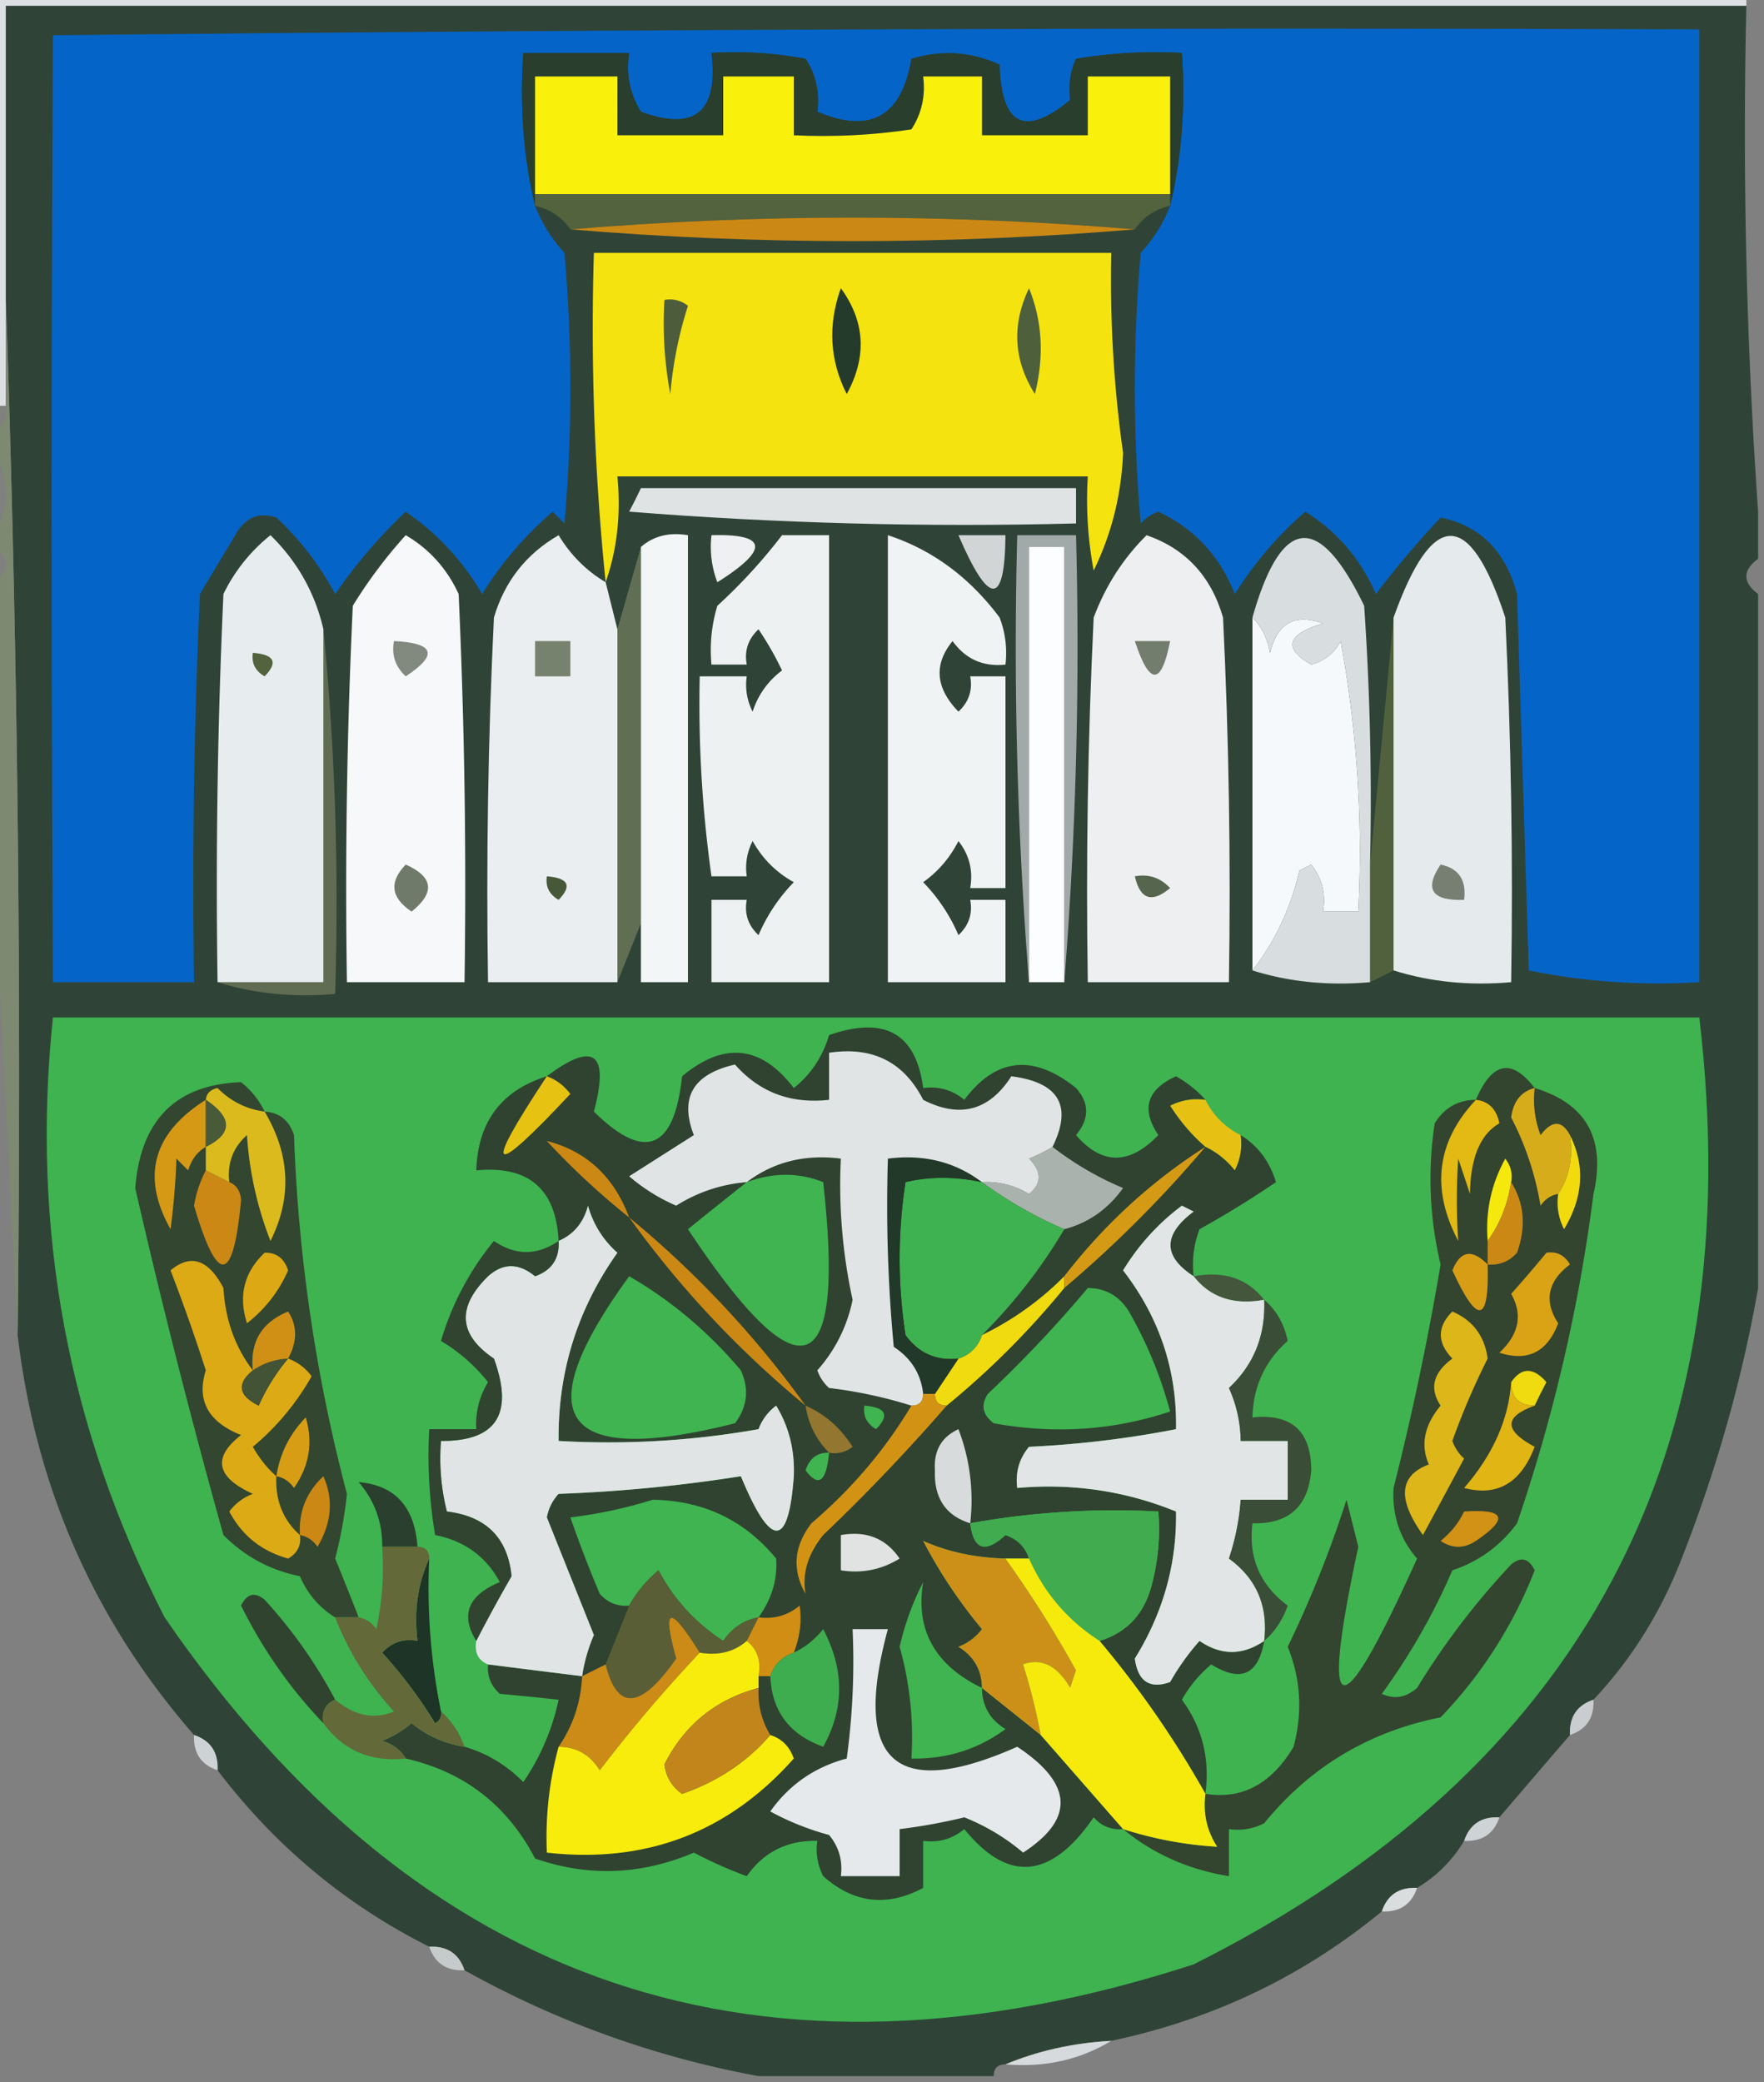 <svg xmlns="http://www.w3.org/2000/svg" width="150" height="177" style="shape-rendering:geometricPrecision;text-rendering:geometricPrecision;image-rendering:optimizeQuality;fill-rule:evenodd;clip-rule:evenodd"><rect width="100%" height="100%" fill="#808080" stroke="none"/><path style="opacity:1" fill="#dce0e2" d="M-.5-.5h149v1H.5v34h-1v-35z"/><path style="opacity:1" fill="#2f4437" d="M148.5.5a462.905 462.905 0 0 0 1 43v4c-1.333 1-1.333 2 0 3v59c-1.361 7.762-3.528 15.429-6.5 23-1.774 4.57-4.274 8.57-7.5 12-1.406.473-2.073 1.473-2 3a2464.252 2464.252 0 0 0-6 7c-1.527-.073-2.527.594-3 2-1 1.667-2.333 3-4 4-1.527-.073-2.527.594-3 2-6.694 5.512-14.361 9.179-23 11-3.227.176-6.227.843-9 2-.667 0-1 .333-1 1h-20a81.24 81.24 0 0 1-25-9c-.473-1.406-1.473-2.073-3-2-7.117-3.572-13.117-8.572-18-15 .073-1.527-.594-2.527-2-3-8.46-9.683-13.46-21.016-15-34 .331-29.505-.002-58.838-1-88V.5h148z"/><path style="opacity:1" fill="#0564c7" d="M99.5 17.5c.985-4.134 1.318-8.468 1-13a40.936 40.936 0 0 0-9 .5c-.482 1.008-.648 2.175-.5 3.5-3.85 3.183-5.85 2.183-6-3-2.4-1.102-4.9-1.269-7.5-.5-.822 4.91-3.489 6.41-8 4.5.213-1.644-.12-3.144-1-4.5a32.437 32.437 0 0 0-8-.5c.595 5.02-1.405 6.686-6 5-.952-1.545-1.285-3.212-1-5h-9c-.318 4.532.015 8.866 1 13a12.649 12.649 0 0 0 2.5 4c.667 7.667.667 15.333 0 23l-1-1a29.946 29.946 0 0 0-6 7 21.745 21.745 0 0 0-6.5-7 44.45 44.45 0 0 0-6 7 24.922 24.922 0 0 0-5-6.5c-1.496-.507-2.663-.007-3.5 1.5l-3 5a544.988 544.988 0 0 0-.5 33h-12A7442.635 7442.635 0 0 1 4.5 3c46.666-.5 93.332-.667 140-.5v81c-4.93.302-9.763-.03-14.5-1l-1-32c-.984-3.653-3.151-5.82-6.5-6.5a80.412 80.412 0 0 0-5.5 6.5c-1.315-2.992-3.315-5.325-6-7-2.302 1.977-4.302 4.31-6 7-1.266-3.22-3.433-5.553-6.5-7a3.646 3.646 0 0 0-1.5 1 132.493 132.493 0 0 1 0-23 12.649 12.649 0 0 0 2.5-4z"/><path style="opacity:1" fill="#293e2c" d="M99.5 17.5v-11h-7v5h-9v-5h-5c.213 1.644-.12 3.144-1 4.5-3.317.498-6.65.665-10 .5v-5h-6v5h-9v-5h-7v11c-.985-4.134-1.318-8.468-1-13h9c-.285 1.788.048 3.455 1 5 4.595 1.686 6.595.02 6-5a32.437 32.437 0 0 1 8 .5c.88 1.356 1.213 2.856 1 4.5 4.511 1.91 7.178.41 8-4.5 2.6-.769 5.1-.602 7.5.5.15 5.183 2.15 6.183 6 3-.148-1.325.018-2.492.5-3.5a40.936 40.936 0 0 1 9-.5c.318 4.532-.015 8.866-1 13z"/><path style="opacity:1" fill="#f9f10b" d="M99.5 16.5h-54v-10h7v5h9v-5h6v5c3.35.165 6.683-.002 10-.5.88-1.356 1.213-2.856 1-4.5h5v5h9v-5h7v10z"/><path style="opacity:1" fill="#52633d" d="M45.5 17.5v-1h54v1c-1.278.282-2.278.949-3 2-16-1.333-32-1.333-48 0-.722-1.051-1.722-1.718-3-2z"/><path style="opacity:1" fill="#cc8815" d="M48.5 19.5c16-1.333 32-1.333 48 0-16 1.333-32 1.333-48 0z"/><path style="opacity:1" fill="#f4e30e" d="M51.5 49.5a213.053 213.053 0 0 1-1-28h44c-.126 5.693.207 11.36 1 17-.144 3.567-.977 6.9-2.5 10a32.437 32.437 0 0 1-.5-8h-40c.31 3.213-.023 6.213-1 9z"/><path style="opacity:1" fill="#243a2a" d="M71.5 24.5c2.067 2.84 2.234 5.84.5 9-1.451-2.872-1.618-5.872-.5-9z"/><path style="opacity:1" fill="#4e5f3c" d="M87.5 24.5c1.138 2.803 1.305 5.803.5 9-1.815-2.884-1.982-5.884-.5-9z"/><path style="opacity:1" fill="#4d5d3b" d="M56.5 25.5a2.428 2.428 0 0 1 2 .5 33.995 33.995 0 0 0-1.5 7.5 32.437 32.437 0 0 1-.5-8z"/><path style="opacity:1" fill="#dfe3e4" d="M54.5 41.5h37v3c-12.684.332-25.35 0-38-1 .363-.684.696-1.35 1-2z"/><path style="opacity:1" fill="#eef0f1" d="M60.5 45.5c4.772-.133 4.938 1.2.5 4a8.434 8.434 0 0 1-.5-4z"/><path style="opacity:1" fill="#f0f3f4" d="M75.5 45.5c3.77 1.236 6.936 3.57 9.5 7a8.434 8.434 0 0 1 .5 4c-1.89.203-3.39-.463-4.5-2-1.618 1.989-1.45 3.989.5 6 .886-.825 1.219-1.825 1-3h3v18h-3c.262-1.478-.071-2.811-1-4-.73 1.434-1.73 2.6-3 3.5a14.754 14.754 0 0 1 3 4.5c.886-.825 1.219-1.825 1-3h3v7h-10v-38z"/><path style="opacity:1" fill="#e5eaec" d="M118.5 82.5v-30c3.306-9.25 6.473-9.25 9.5 0 .5 10.328.666 20.661.5 31-3.542.313-6.875-.02-10-1z"/><path style="opacity:1" fill="#d1d5d6" d="M81.5 45.5h4c-.058 6.059-1.391 6.059-4 0z"/><path style="opacity:1" fill="#7d8971" d="M.5 25.5a1936.592 1936.592 0 0 1 1 88l-2-39v-25c1.333-1 1.333-2 0-3v-1c1.333-2.333 1.333-4.667 0-7v-2c.838-.342 1.172-1.008 1-2v-9z"/><path style="opacity:1" fill="#f6f8f9" d="M34.5 45.5c2.004 1.173 3.504 2.84 4.5 5 .5 10.995.666 21.995.5 33h-10a512.47 512.47 0 0 1 .5-32 40.775 40.775 0 0 1 4.5-6z"/><path style="opacity:1" fill="#edeff1" d="M97.5 45.5c3.322 1.158 5.488 3.492 6.5 7 .5 10.328.666 20.661.5 31h-12c-.166-10.339 0-20.672.5-31 1.012-2.702 2.512-5.035 4.5-7z"/><path style="opacity:1" fill="#51613d" d="M118.5 52.5v30l-2 1v-10l2-21z"/><path style="opacity:1" fill="#606e53" d="M54.5 46.5v32l-2 5v-30l2-7z"/><path style="opacity:1" fill="#828a80" d="M33.5 54.5c3.457.167 3.79 1.167 1 3-.886-.825-1.219-1.825-1-3z"/><path style="opacity:1" fill="#727d6d" d="M96.5 54.5h3c-.746 3.81-1.746 3.81-3 0z"/><path style="opacity:1" fill="#f6f9fb" d="M106.5 52.5c.768.763 1.268 1.763 1.5 3 .612-2.532 2.112-3.365 4.5-2.5-3.092.934-3.425 2.1-1 3.5 1.147-.318 1.981-.984 2.5-2a98.748 98.748 0 0 1 1.5 23h-3c.262-1.478-.071-2.811-1-4l-1 .5c-.746 3.206-2.08 6.04-4 8.5v-30z"/><path style="opacity:1" fill="#a2a9a9" d="M90.5 83.5v-37h-3v37a361.579 361.579 0 0 1-1-38h5a361.579 361.579 0 0 1-1 38z"/><path style="opacity:1" fill="#fcfdfe" d="M90.5 83.5h-3v-37h3v37z"/><path style="opacity:1" fill="#606d52" d="M27.5 53.5c.994 10.153 1.328 20.487 1 31-3.542.313-6.875-.02-10-1h9v-30z"/><path style="opacity:1" fill="#eaeef0" d="m51.5 49.5 1 4v30h-11c-.166-10.339 0-20.672.5-31 .911-3.075 2.744-5.409 5.5-7 1.021 1.688 2.355 3.021 4 4z"/><path style="opacity:1" fill="#76816e" d="M45.5 54.5h3v3h-3v-3z"/><path style="opacity:1" fill="#f2f6f7" d="M54.5 78.5v-32c1.068-.934 2.401-1.268 4-1v38h-4v-5z"/><path style="opacity:1" fill="#d8dee0" d="M116.5 73.5v10c-3.542.313-6.875-.02-10-1 1.92-2.46 3.254-5.294 4-8.5l1-.5c.929 1.189 1.262 2.522 1 4h3a98.748 98.748 0 0 0-1.5-23c-.519 1.016-1.353 1.682-2.5 2-2.425-1.4-2.092-2.566 1-3.5-2.388-.865-3.888-.032-4.5 2.5-.232-1.237-.732-2.237-1.5-3 2.463-8.664 5.63-8.998 9.5-1 .5 7.326.666 14.66.5 22z"/><path style="opacity:1" fill="#e7edef" d="M27.5 53.5v30h-9c-.166-11.005 0-22.005.5-33a14.505 14.505 0 0 1 4-5c2.284 2.236 3.784 4.902 4.5 8z"/><path style="opacity:1" fill="#52633d" d="M21.5 55.5c1.837.14 2.17.806 1 2-.797-.457-1.13-1.124-1-2z"/><path style="opacity:1" fill="#707a6a" d="M34.5 73.5c2.352 1.043 2.519 2.376.5 4-1.768-1.182-1.935-2.515-.5-4z"/><path style="opacity:1" fill="#767f71" d="M122.5 73.5c1.548.321 2.215 1.321 2 3-2.748.098-3.414-.902-2-3z"/><path style="opacity:1" fill="#475839" d="M46.5 74.5c1.837.14 2.17.806 1 2-.797-.457-1.13-1.124-1-2z"/><path style="opacity:1" fill="#56654d" d="M96.5 74.5c1.175-.219 2.175.114 3 1-1.552 1.298-2.552.965-3-1z"/><path style="opacity:1" fill="#edf1f2" d="M66.5 45.5h4v38h-10v-7h3c-.219 1.175.114 2.175 1 3a14.754 14.754 0 0 1 3-4.5c-1.5-.833-2.667-2-3.5-3.5a4.932 4.932 0 0 0-.5 3h-3a105.268 105.268 0 0 1-1-17h4a4.932 4.932 0 0 0 .5 3 6.975 6.975 0 0 1 2.5-3.5 26.61 26.61 0 0 0-2-3.5c-.886.825-1.219 1.825-1 3h-3c-.16-1.7.007-3.366.5-5a46.142 46.142 0 0 0 5.5-6z"/><path style="opacity:1" fill="#3eb350" d="M4.5 86.5h140c4.376 37.093-9.957 63.926-43 80.5-36.655 11.893-65.822 2.06-87.5-29.5-8.218-16.012-11.385-33.012-9.5-51z"/><path style="opacity:1" fill="#e6c113" d="M102.5 93.5a6.544 6.544 0 0 0 3 3 4.934 4.934 0 0 1-.5 3c-.708-.88-1.542-1.547-2.5-2-1.135-.975-2.135-2.141-3-3.5a4.932 4.932 0 0 1 3-.5z"/><path style="opacity:1" fill="#33442f" d="M130.5 92.5c4.4 1.326 6.067 4.326 5 9a142.302 142.302 0 0 1-6.5 28c-1.413 1.914-3.247 3.247-5.5 4a54.44 54.44 0 0 1-6 10.5c1.049.492 2.049.326 3-.5a64.256 64.256 0 0 1 8-10.5c.832-.688 1.498-.521 2 .5a37.866 37.866 0 0 1-8 12.5c-6.096 1.213-11.096 4.213-15 9a4.934 4.934 0 0 1-3 .5v4c-3.443-.559-6.443-1.893-9-4a32.373 32.373 0 0 0 8 1.5c-.88-1.356-1.214-2.856-1-4.5 3.112.503 5.612-.831 7.5-4 .777-2.929.61-5.763-.5-8.5a95.057 95.057 0 0 0 5-12.5l1 4c-3.294 15.346-1.627 15.68 5 1-1.469-1.692-2.135-3.692-2-6a239.995 239.995 0 0 0 4-19 31.28 31.28 0 0 1-.5-12c.816-1.323 1.983-1.99 3.5-2 1.377-3.226 3.043-3.56 5-1z"/><path style="opacity:1" fill="#d7ac1b" d="M130.5 92.5a8.43 8.43 0 0 0 .5 4c.977-1.274 1.811-1.274 2.5 0 .284 1.915-.049 3.581-1 5-.617.111-1.117.444-1.5 1-.458-2.68-1.291-5.18-2.5-7.5.184-1.376.851-2.209 2-2.5z"/><path style="opacity:1" fill="#e3b913" d="M125.5 93.5c1.086.12 1.753.787 2 2-1.627.932-2.46 2.932-2.5 6l-1-3a52.745 52.745 0 0 0 0 7c-2.34-4.448-1.84-8.448 1.5-12z"/><path style="opacity:1" fill="#f1db0f" d="M133.5 96.5c1.302 2.607 1.136 5.273-.5 8a4.934 4.934 0 0 1-.5-3c.951-1.419 1.284-3.085 1-5z"/><path style="opacity:1" fill="#f5e80d" d="M128.5 100.5c-.296 1.903-.963 3.57-2 5-.202-2.489.298-4.823 1.5-7 .464.594.631 1.261.5 2z"/><path style="opacity:1" fill="#cc8815" d="M128.5 100.5c1.122 1.788 1.289 3.788.5 6-.671.752-1.504 1.086-2.5 1v-2c1.037-1.43 1.704-3.097 2-5z"/><path style="opacity:1" fill="#d79e15" d="M126.5 107.5c.144 5.008-.856 5.174-3 .5.676-1.683 1.676-1.85 3-.5z"/><path style="opacity:1" fill="#d9a315" d="M131.5 106.5c.876-.131 1.543.202 2 1-1.901 1.435-2.234 3.102-1 5-.927 2.446-2.594 3.279-5 2.5 1.668-1.567 2.002-3.234 1-5a124.15 124.15 0 0 0 3-3.5z"/><path style="opacity:1" fill="#44563c" d="M101.5 108.5c2.582-.475 4.582.192 6 2-2.582.475-4.582-.192-6-2z"/><path style="opacity:1" fill="#ddb619" d="M123.5 111.5c1.746.749 2.746 2.083 3 4a62.118 62.118 0 0 0-3 7 3.647 3.647 0 0 0 1 1.5c-1.17 2.185-2.336 4.351-3.5 6.5-2.194-3.057-2.027-5.057.5-6-.723-1.664-.39-3.331 1-5-.971-1.462-.638-2.795 1-4-1.307-1.365-1.307-2.698 0-4z"/><path style="opacity:1" fill="#2f4330" d="M102.5 93.5a4.932 4.932 0 0 0-3 .5c.865 1.359 1.865 2.525 3 3.5.958.453 1.792 1.12 2.5 2a4.934 4.934 0 0 0 .5-3c1.465.906 2.465 2.239 3 4a84.38 84.38 0 0 1-6.5 4 8.43 8.43 0 0 0-.5 4c-2.624-1.698-2.624-3.531 0-5.5l-1-.5a19.558 19.558 0 0 0-5 5.5c3.099 4.016 4.599 8.516 4.5 13.5-4.08.8-8.247 1.3-12.5 1.5-.837 1.011-1.17 2.178-1 3.5 4.706-.415 9.206.252 13.5 2 .076 4.447-1.09 8.614-3.5 12.5.263 1.946 1.263 2.612 3 2a20.499 20.499 0 0 1 2.5-3.5c1.828 1.252 3.661 1.252 5.5 0-.499 2.889-1.999 3.556-4.5 2a10.756 10.756 0 0 0-2.5 3c1.729 2.351 2.396 5.018 2 8a84.67 84.67 0 0 0-9-13c2.388-.719 3.888-2.385 4.5-5 .496-1.973.662-3.973.5-6a69.304 69.304 0 0 0-16 1c.275 2.258 1.275 2.592 3 1 1.022.355 1.689 1.022 2 2h-2c-2.585-.068-4.918-.568-7-1.5a42.413 42.413 0 0 0 5 7.5 4.458 4.458 0 0 1-2 1.5c1.323.816 1.99 1.983 2 3.5l5 4 7 8c-.996.086-1.83-.248-2.5-1-3.614 5.259-7.281 5.592-11 1-1.011.837-2.178 1.17-3.5 1v4c-3.073 1.638-5.906 1.305-8.5-1a4.932 4.932 0 0 1-.5-3c-2.549-.059-4.549.941-6 3a37.151 37.151 0 0 1-4.5-2c-4.481 1.903-8.981 2.07-13.5.5-2.371-4.541-6.038-7.374-11-8.5-.417-.722-1.084-1.222-2-1.5a9.457 9.457 0 0 0 2.5-1.5 9.173 9.173 0 0 0 4.5 2c1.894.548 3.56 1.548 5 3a19.514 19.514 0 0 0 3-7c-1.41-.154-3.076-.321-5-.5-.752-.671-1.086-1.504-1-2.5 2.662.337 5.328.67 8 1 .178-1.195.51-2.362 1-3.5l-4-10a3.942 3.942 0 0 1 1-2c5.25-.193 10.417-.693 15.5-1.5 2.549 6.164 4.049 6.164 4.5 0 .088-2.212-.412-4.212-1.5-6a4.451 4.451 0 0 0-1.5 2 73.134 73.134 0 0 1-17 1c-.065-5.871 1.601-11.204 5-16a8.189 8.189 0 0 1-2.5-4c-.377 1.442-1.21 2.442-2.5 3-.22-4.426-2.554-6.426-7-6 .135-4.127 2.135-6.794 6-8 4-3.011 5.334-2.011 4 3 4.33 4.26 6.83 3.26 7.5-3 3.56-2.968 6.726-2.634 9.5 1 1.45-1.155 2.45-2.655 3-4.5 4.73-1.652 7.397-.152 8 4.5 1.322-.17 2.489.163 3.5 1 2.694-3.587 5.86-3.92 9.5-1 1.145 1.276 1.145 2.609 0 4 2.204 2.553 4.538 2.553 7 0-1.482-2.21-.982-3.876 1.5-5 .995.566 1.828 1.233 2.5 2z"/><path style="opacity:1" fill="#3fb450" d="M92.5 109.5c1.517.011 2.684.677 3.5 2a35.312 35.312 0 0 1 3.5 8.5c-4.819 1.606-9.819 1.939-15 1-.95-.718-1.117-1.551-.5-2.5a107.108 107.108 0 0 0 8.5-9z"/><path style="opacity:1" fill="#f0da10" d="M90.5 108.5v1c-3 3.667-6.333 7-10 10-.667 0-1-.333-1-1l2-3c1-.333 1.667-1 2-2a25.494 25.494 0 0 0 7-5z"/><path style="opacity:1" fill="#3fb450" d="M53.5 108.5c3.567 2.057 6.734 4.723 9.5 8 .72 1.612.554 3.112-.5 4.5-14.789 3.735-17.789-.431-9-12.5z"/><path style="opacity:1" fill="#cc8815" d="M53.5 103.5a85.023 85.023 0 0 1 15 16 85.023 85.023 0 0 1-15-16z"/><path style="opacity:1" fill="#d59a15" d="M102.5 97.5a102.056 102.056 0 0 1-12 12v-1c3.395-4.398 7.395-8.064 12-11z"/><path style="opacity:1" fill="#aab2ae" d="M89.5 97.5a26.525 26.525 0 0 0 6 3.5c-1.29 1.802-2.956 2.969-5 3.5a36.063 36.063 0 0 1-7-4 6.845 6.845 0 0 1 4 1c1.09-.891 1.09-1.891 0-3 .7-.287 1.367-.62 2-1z"/><path style="opacity:1" fill="#3eb250" d="M83.5 100.5a36.063 36.063 0 0 0 7 4 44.906 44.906 0 0 1-7 9c-.333 1-1 1.667-2 2-1.89.203-3.39-.463-4.5-2a42.498 42.498 0 0 1 0-13c2.027-.486 4.193-.486 6.5 0z"/><path style="opacity:1" fill="#223829" d="M83.5 100.5c-2.307-.486-4.473-.486-6.5 0a42.498 42.498 0 0 0 0 13c1.11 1.537 2.61 2.203 4.5 2l-2 3h-1c-.185-1.696-1.019-3.029-2.5-4a128.43 128.43 0 0 1-.5-16c3.053-.39 5.72.277 8 2z"/><path style="opacity:1" fill="#3fb450" d="M63.5 100.5c2.252-.833 4.419-.833 6.5 0 1.901 17.089-1.932 18.422-11.5 4a452.84 452.84 0 0 1 5-4z"/><path style="opacity:1" fill="#cc8815" d="M53.5 103.5a63.66 63.66 0 0 1-7-6.5c3.365.858 5.698 3.025 7 6.5z"/><path style="opacity:1" fill="#e0e4e5" d="M89.5 97.5c-.633.38-1.3.713-2 1 1.09 1.109 1.09 2.109 0 3a6.845 6.845 0 0 0-4-1c-2.28-1.723-4.947-2.39-8-2-.166 5.344 0 10.677.5 16 1.481.971 2.315 2.304 2.5 4 0 .667-.333 1-1 1a38.285 38.285 0 0 0-7-1.5 3.646 3.646 0 0 1-1-1.5 12.799 12.799 0 0 0 3-6 45.743 45.743 0 0 1-1-12c-3.053-.39-5.72.277-8 2a13.142 13.142 0 0 0-6 2 15.645 15.645 0 0 1-4-2.5l5.5-3.5c-1.234-3.185-.068-5.185 3.5-6 2.088 2.365 4.754 3.365 8 3v-4c3.693-.556 6.36.778 8 4 3.115 1.596 5.615.93 7.5-2 4.05.518 5.217 2.518 3.5 6z"/><path style="opacity:1" fill="#e6c213" d="M46.5 91.5c.79.283 1.456.783 2 1.5-6.84 7.308-7.506 6.808-2-1.5z"/><path style="opacity:1" fill="#f0da10" d="M130.5 119.5c-1.333 0-2-.667-2-2 .886-1.276 1.886-1.276 3 0-.363.683-.696 1.35-1 2z"/><path style="opacity:1" fill="#d29315" d="M78.5 118.5h1c0 .667.333 1 1 1a162.063 162.063 0 0 1-10.5 11c-1.31 1.632-1.81 3.299-1.5 5-1.163-2.05-.996-4.05.5-6 3.419-2.912 6.252-6.246 8.5-10 .667 0 1-.333 1-1z"/><path style="opacity:1" fill="#93762f" d="M68.5 119.5c1.634.707 2.968 1.873 4 3.5a2.429 2.429 0 0 1-2 .5c-1.1-1.105-1.767-2.438-2-4z"/><path style="opacity:1" fill="#3fb450" d="M73.5 119.5c1.837.139 2.17.806 1 2-.797-.457-1.13-1.124-1-2z"/><path style="opacity:1" fill="#324630" d="M22.5 94.5c1.25.077 2.083.744 2.5 2a138.09 138.09 0 0 0 4.5 30.5 36.823 36.823 0 0 1-1 5.5 325.352 325.352 0 0 1 2 5h-2c-1.337-.815-2.337-1.982-3-3.5-2.534-.516-4.7-1.683-6.5-3.5a637.389 637.389 0 0 1-7.5-29.5c.463-5.797 3.463-8.797 9-9 .88.708 1.547 1.542 2 2.5z"/><path style="opacity:1" fill="#dcaa15" d="M21.5 116.5c-1.395 1.148-1.228 2.148.5 3a16.57 16.57 0 0 1 2.5-4c.79.283 1.456.783 2 1.5a21.52 21.52 0 0 1-5 6c.566.995 1.233 1.828 2 2.5-.098 2.053.569 3.72 2 5 .13.876-.203 1.543-1 2-2.254-.624-3.92-1.957-5-4a4.458 4.458 0 0 1 2-1.5c-3.122-1.421-3.456-3.087-1-5-2.803-1.112-3.803-2.946-3-5.5a156.98 156.98 0 0 0-3-8.5c1.721-1.437 3.221-.937 4.5 1.5.156 2.691.99 5.024 2.5 7z"/><path style="opacity:1" fill="#425336" d="M24.5 115.5a16.57 16.57 0 0 0-2.5 4c-1.728-.852-1.895-1.852-.5-3a5.727 5.727 0 0 1 3-1z"/><path style="opacity:1" fill="#d09015" d="M24.5 115.5a5.727 5.727 0 0 0-3 1c-.256-2.412.744-4.079 3-5 .792 1.2.792 2.533 0 4z"/><path style="opacity:1" fill="#dca914" d="M22.5 106.5c.997-.03 1.664.47 2 1.5-.77 1.775-1.937 3.275-3.5 4.5-.748-2.34-.248-4.34 1.5-6z"/><path style="opacity:1" fill="#cc8815" d="m17.5 99.5 2 1c.597.235.93.735 1 1.5-.657 7.162-1.99 7.328-4 .5a10.022 10.022 0 0 1 1-3z"/><path style="opacity:1" fill="#d59915" d="M17.5 93.5v4c-.722.418-1.222 1.084-1.5 2l-1-1a59.608 59.608 0 0 1-.5 6c-2.51-4.486-1.51-8.153 3-11z"/><path style="opacity:1" fill="#daba1d" d="M17.5 93.5c.06-.543.393-.876 1-1 1.122 1.13 2.456 1.797 4 2 2.173 3.655 2.34 7.321.5 11a29.949 29.949 0 0 1-2-9c-1.188 1.063-1.688 2.397-1.5 4l-2-1v-2c2.281-1.134 2.281-2.468 0-4z"/><path style="opacity:1" fill="#495a39" d="M17.5 93.5c2.281 1.532 2.281 2.866 0 4v-4z"/><path style="opacity:1" fill="#e0e4e5" d="M49.5 142.5c-2.672-.33-5.338-.663-8-1-.838-.342-1.172-1.008-1-2a129.356 129.356 0 0 1 3-5.5c-.327-3.262-2.16-5.095-5.5-5.5a18.437 18.437 0 0 1-.5-6c4.713.032 6.213-2.301 4.5-7-3.014-2.034-3.18-4.368-.5-7 1.276-1.145 2.609-1.145 4 0 1.419-.505 2.085-1.505 2-3 1.29-.558 2.123-1.558 2.5-3a8.189 8.189 0 0 0 2.5 4c-3.399 4.796-5.065 10.129-5 16a73.134 73.134 0 0 0 17-1 4.451 4.451 0 0 1 1.5-2c1.088 1.788 1.588 3.788 1.5 6-.451 6.164-1.951 6.164-4.5 0a128.982 128.982 0 0 1-15.5 1.5 3.942 3.942 0 0 0-1 2l4 10a14.068 14.068 0 0 0-1 3.5z"/><path style="opacity:1" fill="#d79e15" d="M23.5 125.5c.295-1.923 1.128-3.59 2.5-5 .635 2.135.301 4.135-1 6-.383-.556-.883-.889-1.5-1z"/><path style="opacity:1" fill="#d8dbdb" d="M82.5 129.5c-2.086-.648-3.086-2.148-3-4.5-.112-1.662.554-2.829 2-3.5a16.868 16.868 0 0 1 1 8z"/><path style="opacity:1" fill="#e1e5e6" d="M101.5 108.5c1.418 1.808 3.418 2.475 6 2 .128 3.013-.872 5.513-3 7.5.648 1.44.981 2.94 1 4.5h4v5h-4a20.222 20.222 0 0 1-1 5c2.349 1.704 3.349 4.037 3 7-1.839 1.252-3.672 1.252-5.5 0a20.499 20.499 0 0 0-2.5 3.5c-1.737.612-2.737-.054-3-2 2.41-3.886 3.576-8.053 3.5-12.5-4.294-1.748-8.794-2.415-13.5-2-.17-1.322.163-2.489 1-3.5 4.253-.2 8.42-.7 12.5-1.5.099-4.984-1.401-9.484-4.5-13.5 1.328-2.167 2.994-4 5-5.5l1 .5c-2.624 1.969-2.624 3.802 0 5.5z"/><path style="opacity:1" fill="#e1b514" d="M128.5 117.5c0 1.333.667 2 2 2-2.625.941-2.625 2.107 0 3.5-1.176 3.079-3.176 4.245-6 3.5 2.456-2.833 3.789-5.833 4-9z"/><path style="opacity:1" fill="#3fb450" d="M70.5 123.5c-.23 2.483-.897 2.983-2 1.5.336-1.03 1.003-1.53 2-1.5z"/><path style="opacity:1" fill="#cc8815" d="M25.5 130.5c-.117-1.984.55-3.65 2-5 .872 1.966.705 3.966-.5 6-.383-.556-.883-.889-1.5-1z"/><path style="opacity:1" fill="#2a3f2d" d="M35.5 131.5h-3c.028-2.082-.639-3.916-2-5.5 3.096.27 4.763 2.103 5 5.5z"/><path style="opacity:1" fill="#3fb450" d="M64.5 137.5c-1.235.221-2.235.888-3 2a15.854 15.854 0 0 1-5.5-6 10.51 10.51 0 0 0-2.5 3c-.996.086-1.83-.248-2.5-1a105.932 105.932 0 0 1-2.5-6.5 38.855 38.855 0 0 0 7-1.5c4.314.068 7.814 1.735 10.5 5 .122 1.782-.378 3.448-1.5 5z"/><path style="opacity:1" fill="#3a4d36" d="M107.5 110.5c1.025.874 1.692 2.041 2 3.5-1.929 1.694-2.929 3.861-3 6.5 3.326-.338 4.993 1.162 5 4.5-.248 3.082-1.915 4.582-5 4.5-.354 2.921.646 5.254 3 7-.442 1.239-1.109 2.239-2 3 .349-2.963-.651-5.296-3-7 .546-1.635.88-3.301 1-5h4v-5h-4a11.187 11.187 0 0 0-1-4.5c2.128-1.987 3.128-4.487 3-7.5z"/><path style="opacity:1" fill="#41ac4f" d="M93.5 139.5c-2.7-1.734-4.7-4.068-6-7-.311-.978-.978-1.645-2-2-1.725 1.592-2.725 1.258-3-1a69.304 69.304 0 0 1 16-1 18.437 18.437 0 0 1-.5 6c-.612 2.615-2.112 4.281-4.5 5z"/><path style="opacity:1" fill="#d19215" d="M124.5 128.5c3.499-.241 3.832.592 1 2.5-1 .667-2 .667-3 0 .881-.708 1.547-1.542 2-2.5z"/><path style="opacity:1" fill="#304430" d="M47.5 105.5c.085 1.495-.581 2.495-2 3-1.391-1.145-2.724-1.145-4 0-2.68 2.632-2.514 4.966.5 7 1.713 4.699.213 7.032-4.5 7a18.437 18.437 0 0 0 .5 6c3.34.405 5.173 2.238 5.5 5.5a129.356 129.356 0 0 0-3 5.5c-1.37-2.207-.703-3.874 2-5-1.176-2.177-3.01-3.511-5.5-4a40.939 40.939 0 0 1-.5-9h4a6.846 6.846 0 0 1 1-4 14.838 14.838 0 0 0-4-3.5 24.023 24.023 0 0 1 4.5-8.5c1.828 1.252 3.661 1.252 5.5 0z"/><path style="opacity:1" fill="#cc9019" d="M85.5 132.5a95.722 95.722 0 0 1 6 9.5l-.5 1.5c-1.101-1.894-2.434-2.561-4-2a49.673 49.673 0 0 1 1.5 6l-5-4c-.01-1.517-.677-2.684-2-3.5a4.458 4.458 0 0 0 2-1.5 42.413 42.413 0 0 1-5-7.5c2.082.932 4.415 1.432 7 1.5z"/><path style="opacity:1" fill="#e1e3e3" d="M71.5 130.5c2.165-.384 3.832.283 5 2-1.545.952-3.212 1.285-5 1v-3z"/><path style="opacity:1" fill="#1d3427" d="M36.5 132.5a52.416 52.416 0 0 0 1 13c.065.438-.101.772-.5 1a39.394 39.394 0 0 0-4.5-6c.825-.886 1.825-1.219 3-1-.302-2.559.032-4.893 1-7z"/><path style="opacity:1" fill="#f6ea0d" d="M85.5 132.5h2c1.3 2.932 3.3 5.266 6 7a84.67 84.67 0 0 1 9 13c-.214 1.644.12 3.144 1 4.5a32.373 32.373 0 0 1-8-1.5l-7-8a49.673 49.673 0 0 0-1.5-6c1.566-.561 2.899.106 4 2l.5-1.5a95.722 95.722 0 0 0-6-9.5z"/><path style="opacity:1" fill="#3fb450" d="M83.5 143.5c.01 1.517.677 2.684 2 3.5-2.362 1.731-5.028 2.565-8 2.5.2-3.228-.133-6.395-1-9.5a23.428 23.428 0 0 1 2-5.5c-.67 4.062.997 7.062 5 9z"/><path style="opacity:1" fill="#595e36" d="m64.5 137.5-1 2c-1.068.934-2.401 1.268-4 1-2.557-4.099-3.224-3.932-2 .5-3.01 4.318-5.01 4.485-6 .5l2-5a10.51 10.51 0 0 1 2.5-3 15.854 15.854 0 0 0 5.5 6c.765-1.112 1.765-1.779 3-2z"/><path style="opacity:1" fill="#2f432f" d="M28.5 144.5c-.838.342-1.172 1.008-1 2-2.803-2.917-5.137-6.25-7-10 .502-1.021 1.168-1.188 2-.5a40.785 40.785 0 0 1 6 8.5z"/><path style="opacity:1" fill="#d08e15" d="M67.5 140.5c-1 .333-1.667 1-2 2h-1c.237-1.291-.096-2.291-1-3l1-2c1.322.17 2.489-.163 3.5-1 .195 1.319.028 2.653-.5 4z"/><path style="opacity:1" fill="#cc8a17" d="M59.5 140.5a126.484 126.484 0 0 0-8.5 10c-.816-1.323-1.983-1.989-3.5-2 1.23-1.797 1.896-3.797 2-6l2-1c.99 3.985 2.99 3.818 6-.5-1.224-4.432-.557-4.599 2-.5z"/><path style="opacity:1" fill="#3dad4f" d="M65.5 142.5c.333-1 1-1.667 2-2 .958-.453 1.792-1.119 2.5-2 1.809 3.432 1.809 6.765 0 10-2.874-1.032-4.374-3.032-4.5-6z"/><path style="opacity:1" fill="#e5e9eb" d="M72.5 138.5h3c-3.063 11.28.604 14.613 11 10 4.74 3.137 4.907 6.137.5 9a18.04 18.04 0 0 0-5-3 47.51 47.51 0 0 1-5.5 1v4h-5c.17-1.322-.163-2.489-1-3.5a22.973 22.973 0 0 1-5-2c1.613-2.277 3.78-3.777 6.5-4.5a60.94 60.94 0 0 0 .5-11z"/><path style="opacity:1" fill="#f7ec0c" d="M63.5 139.5c.904.709 1.237 1.709 1 3v1c-3.65.987-6.317 3.154-8 6.5.13 1.059.63 1.892 1.5 2.5 3.014-1.039 5.514-2.705 7.5-5 .978.311 1.644.978 2 2-5.574 6.282-12.574 8.949-21 8-.132-3.07.201-6.07 1-9 1.517.011 2.684.677 3.5 2a126.484 126.484 0 0 1 8.5-10c1.599.268 2.932-.066 4-1z"/><path style="opacity:1" fill="#c2851c" d="M64.5 143.5c-.067 1.459.266 2.792 1 4-1.986 2.295-4.486 3.961-7.5 5-.87-.608-1.37-1.441-1.5-2.5 1.683-3.346 4.35-5.513 8-6.5z"/><path style="opacity:1" fill="#64693a" d="M32.5 131.5h3c.667 0 1 .333 1 1-.968 2.107-1.302 4.441-1 7-1.175-.219-2.175.114-3 1a39.394 39.394 0 0 1 4.5 6c.399-.228.565-.562.5-1 .901.79 1.568 1.79 2 3a9.173 9.173 0 0 1-4.5-2 9.457 9.457 0 0 1-2.5 1.5c.916.278 1.583.778 2 1.5-2.982.318-5.315-.682-7-3-.172-.992.162-1.658 1-2 1.642 1.367 3.308 1.701 5 1-2.19-2.387-3.856-5.053-5-8h2c.617.111 1.117.444 1.5 1 .497-2.31.663-4.643.5-7z"/><path style="opacity:1" fill="#c9cdcf" d="M135.5 144.5c.073 1.527-.594 2.527-2 3-.073-1.527.594-2.527 2-3z"/><path style="opacity:1" fill="#cdd3d5" d="M16.5 147.5c1.406.473 2.073 1.473 2 3-1.406-.473-2.073-1.473-2-3z"/><path style="opacity:1" fill="#ced3d6" d="M127.5 154.5c-.473 1.406-1.473 2.073-3 2 .473-1.406 1.473-2.073 3-2z"/><path style="opacity:1" fill="#daddde" d="M120.5 160.5c-.473 1.406-1.473 2.073-3 2 .473-1.406 1.473-2.073 3-2z"/><path style="opacity:1" fill="#c5cbcb" d="M36.5 165.5c1.527-.073 2.527.594 3 2-1.527.073-2.527-.594-3-2z"/><path style="opacity:1" fill="#d6dadc" d="M94.5 173.5c-2.67 1.618-5.67 2.285-9 2 2.773-1.157 5.773-1.824 9-2z"/></svg>